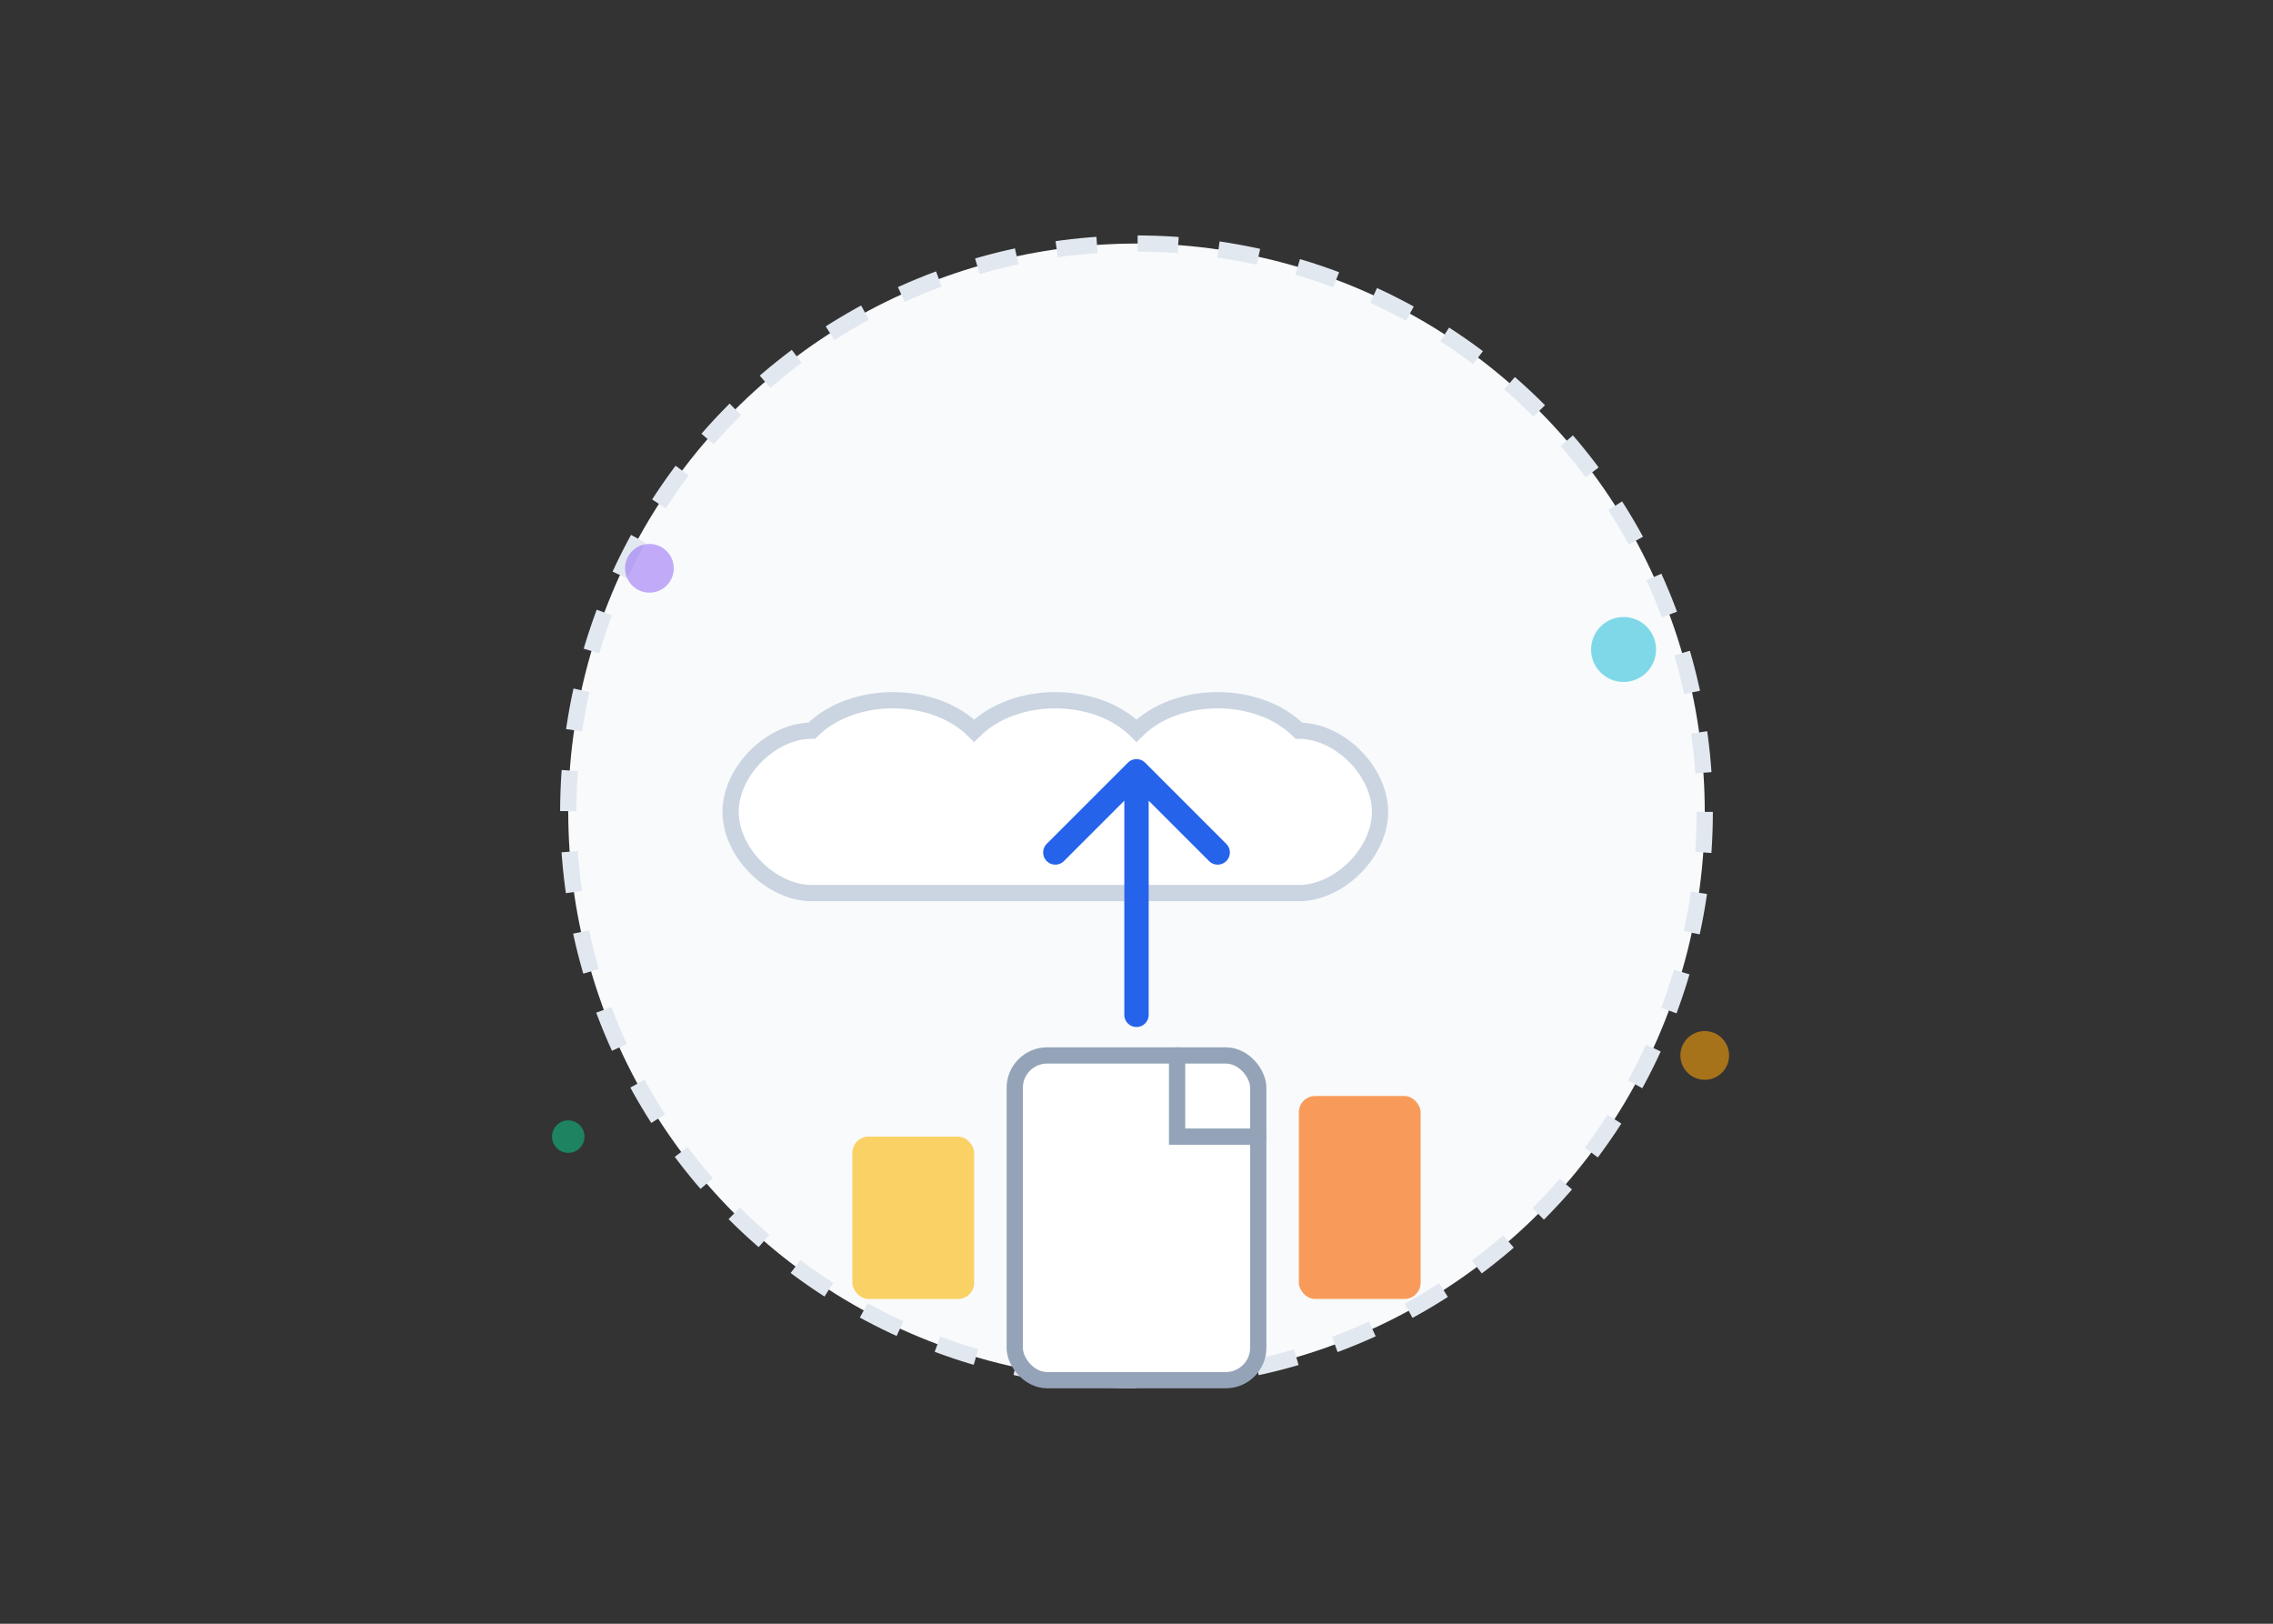 <svg width="280" height="200" viewBox="0 0 280 200" fill="none" xmlns="http://www.w3.org/2000/svg">
  <rect x="0" y="0" width="280" height="200" fill="#333333" stroke="none"/>
  <!-- 背景圆形 -->
  <circle cx="140" cy="100" r="70" fill="#f8fafc" stroke="#e2e8f0" stroke-width="2" stroke-dasharray="5,5"/>
  
  <!-- 云朵形状 -->
  <path d="M100 110C95 110 90 105 90 100C90 95 95 90 100 90C105 85 115 85 120 90C125 85 135 85 140 90C145 85 155 85 160 90C165 90 170 95 170 100C170 105 165 110 160 110H100Z" fill="white" stroke="#cbd5e1" stroke-width="2"/>
  
  <!-- 上传箭头 -->
  <path d="M140 95L140 125M130 105L140 95L150 105" stroke="#2563eb" stroke-width="3" stroke-linecap="round" stroke-linejoin="round"/>
  
  <!-- 文件图标 -->
  <rect x="125" y="130" width="30" height="40" rx="4" fill="white" stroke="#94a3b8" stroke-width="2"/>
  <path d="M145 130L145 140L155 140" stroke="#94a3b8" stroke-width="2" stroke-linecap="round"/>
  
  <!-- 装饰性文件 -->
  <rect x="105" y="140" width="15" height="20" rx="2" fill="#fbbf24" opacity="0.7"/>
  <rect x="160" y="135" width="15" height="25" rx="2" fill="#f97316" opacity="0.7"/>
  
  <!-- 浮动点装饰 -->
  <circle cx="80" cy="70" r="3" fill="#8b5cf6" opacity="0.5"/>
  <circle cx="200" cy="80" r="4" fill="#06b6d4" opacity="0.5"/>
  <circle cx="70" cy="140" r="2" fill="#10b981" opacity="0.6"/>
  <circle cx="210" cy="130" r="3" fill="#f59e0b" opacity="0.6"/>
</svg> 